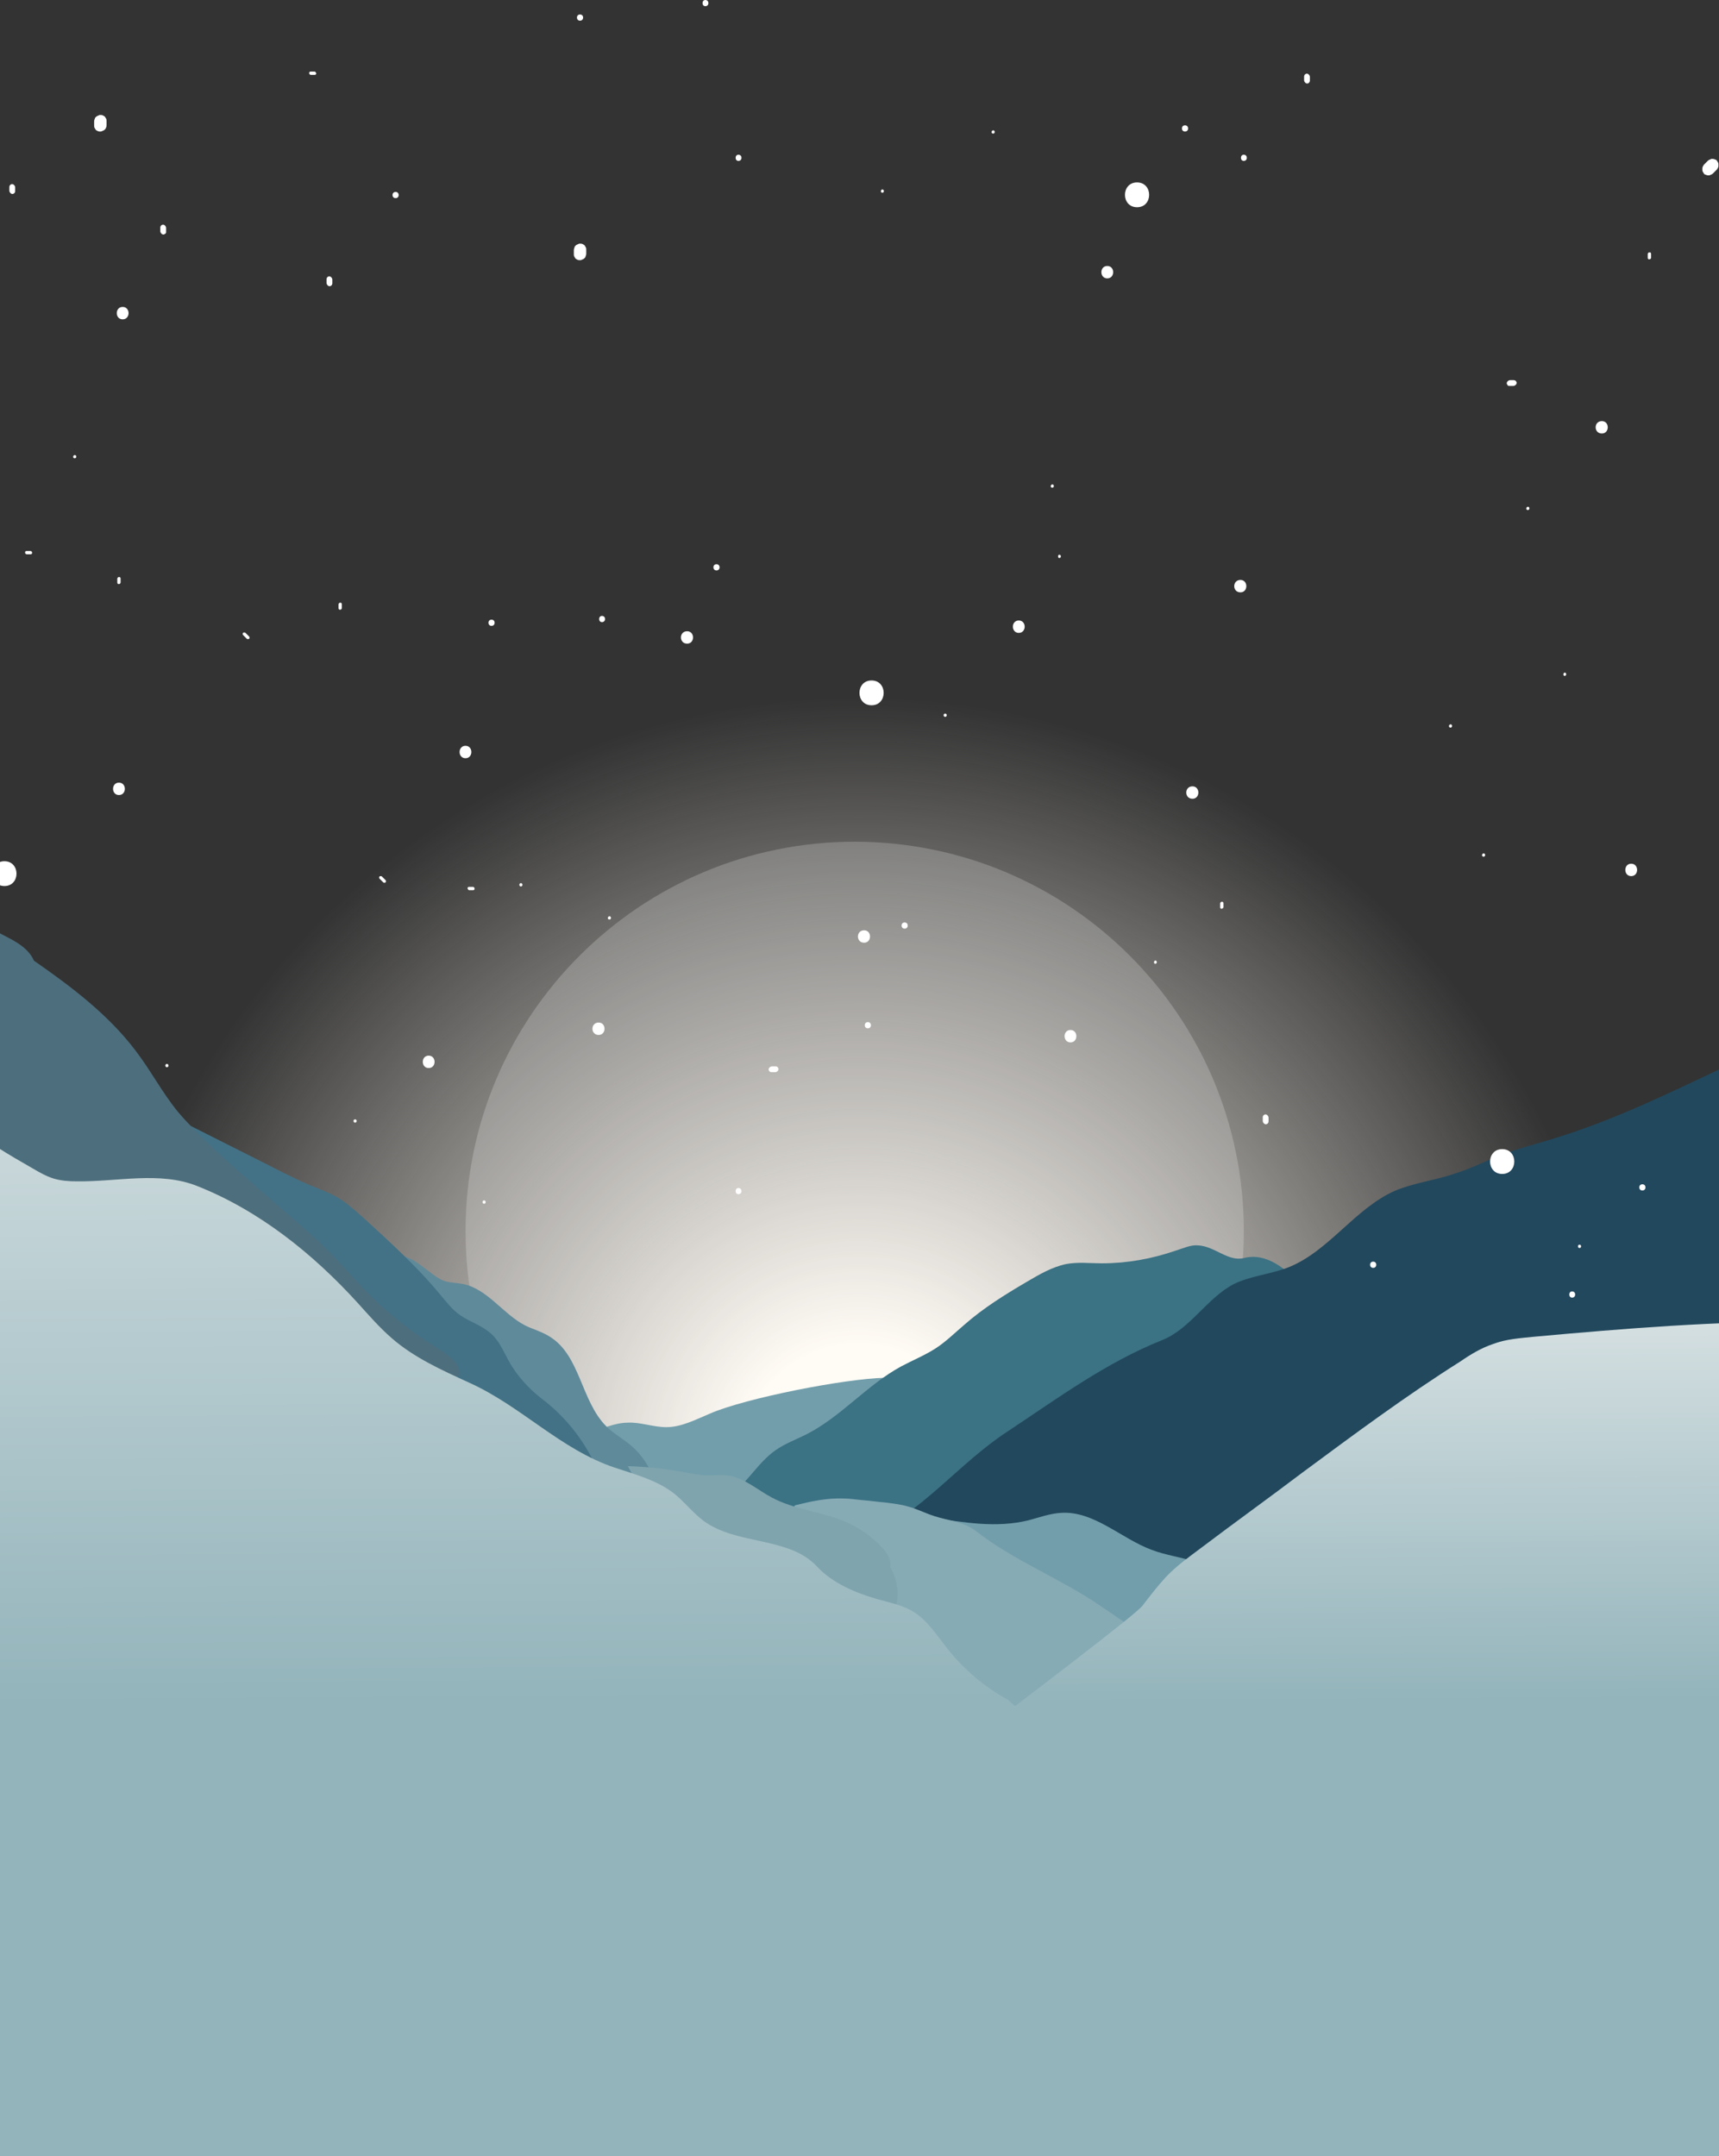 <svg width="1440" height="1806" viewBox="0 0 1440 1806" fill="none" xmlns="http://www.w3.org/2000/svg">
    <rect x="0" y="0" width="1440" height="1806" fill="#333333" stroke="none"/>
    <path d="M719.5 1862C1072.13 1862 1358 1576.13 1358 1223.5C1358 870.866 1072.13 585 719.5 585C366.866 585 81 870.866 81 1223.5C81 1576.13 366.866 1862 719.5 1862Z" fill="url(#paint0_radial_0_1)"/>
    <path opacity="0.21" d="M715.971 1357.03C895.999 1357.03 1041.94 1211.07 1041.94 1031.01C1041.94 850.962 895.999 705 715.971 705C535.942 705 390 850.962 390 1031.01C390 1211.07 535.942 1357.03 715.971 1357.03Z" fill="white"/>
    <path d="M191.581 1266.39C182.206 1264.51 173.456 1260.74 164.081 1258.23C137.207 1250.71 107.832 1253.22 82.832 1265.76C69.082 1272.66 57.207 1282.07 42.832 1287.09C28.457 1291.48 12.832 1290.85 -2.168 1292.74C-17.168 1294.62 -33.418 1299.01 -42.168 1311.56C-50.293 1322.85 -50.293 1338.53 -54.668 1351.7C-57.793 1362.37 -64.043 1371.78 -67.793 1382.44C-71.543 1393.11 -72.793 1405.03 -67.168 1415.06C-58.418 1430.12 -37.168 1432 -19.668 1432C69.707 1431.37 162.206 1429.49 241.581 1388.72C270.331 1373.66 296.581 1354.21 325.331 1340.41C342.206 1332.26 360.956 1325.98 374.081 1311.56C408.456 1273.29 334.081 1262.63 309.706 1257.61C269.706 1248.82 231.581 1273.92 191.581 1266.39Z" fill="#8DAEB5"/>
    <path d="M740.904 1154C708.369 1154.63 624.529 1170.9 594.497 1184.05C582.61 1189.05 570.722 1195.31 558.209 1195.31C546.947 1195.31 536.31 1190.93 525.674 1191.56C517.54 1191.56 509.406 1194.69 501.898 1197.19C481.251 1204.7 459.979 1212.21 441.834 1223.48C431.823 1229.74 422.439 1237.25 411.802 1242.26C394.909 1249.77 374.888 1251.65 363 1266.05C336.096 1299.22 292.299 1313.62 254.134 1333.65C246.626 1337.41 238.492 1341.79 229.733 1343.04C222.224 1344.29 215.342 1343.04 207.834 1343.04C179.679 1343.04 152.775 1358.06 130.251 1374.96C107.727 1391.86 87.08 1411.89 62.053 1426.29C61.428 1430.05 66.433 1434.43 70.187 1432.55H459.979C514.412 1432.55 561.963 1386.86 597 1344.92C604.508 1336.15 610.765 1326.76 618.898 1318.63C626.407 1311.12 635.166 1305.48 643.3 1299.22C668.952 1279.82 691.476 1257.28 710.246 1230.99C715.877 1222.86 721.508 1213.47 719.631 1204.08C716.503 1187.18 742.781 1171.53 740.904 1154Z" fill="#729EAB"/>
    <path d="M1041.8 1053.72C1028.68 1056.85 1017.42 1043.71 1003.67 1043.08C997.417 1042.46 991.166 1045.58 984.914 1047.46C964.909 1054.34 944.279 1058.1 923.023 1058.1C913.02 1058.1 903.018 1056.85 893.015 1058.72C881.137 1061.23 870.509 1067.49 859.882 1073.74C841.752 1084.38 823.622 1095.64 807.993 1109.41C799.866 1116.29 792.364 1123.8 783.612 1129.43C774.859 1135.07 764.232 1139.45 754.854 1144.45C726.097 1160.1 704.841 1186.38 675.458 1201.39C666.706 1205.77 657.954 1208.9 649.827 1214.53C635.448 1224.55 626.696 1240.82 612.942 1251.45C592.937 1267.1 563.554 1268.35 544.799 1285.87C524.169 1304.64 501.663 1319.66 476.031 1329.67C464.778 1334.05 452.9 1335.3 441.647 1340.31C421.017 1349.69 407.888 1370.34 389.134 1382.86C375.38 1392.25 356.625 1400.38 356 1416.65C526.044 1448.56 701.715 1419.15 874.886 1432.29C900.517 1434.17 926.149 1437.3 951.781 1435.42C969.91 1434.17 988.665 1431.67 1006.17 1427.91C1018.05 1425.41 1029.93 1422.91 1039.93 1416.65C1059.31 1404.76 1069.94 1381.61 1074.94 1359.08C1079.94 1336.55 1081.19 1313.4 1088.69 1291.5C1103.7 1248.32 1143.08 1211.41 1137.45 1166.35C1135.58 1151.96 1129.33 1138.82 1123.08 1125.68C1114.32 1108.16 1104.95 1090.64 1090.57 1076.87C1077.44 1063.11 1061.18 1048.71 1041.8 1053.72Z" fill="#3B7284"/>
    <path d="M1522 838C1511.38 851.131 1498.88 862.385 1485.13 871.764C1472.63 880.518 1458.26 886.771 1444.51 893.649C1398.26 915.533 1352.02 938.042 1303.28 953.049C1287.65 958.051 1271.41 961.802 1255.78 968.055C1243.28 973.057 1230.78 979.31 1218.29 983.061C1202.04 988.689 1184.54 990.565 1168.29 997.443C1134.55 1012.45 1112.67 1048.71 1078.3 1061.84C1063.31 1067.47 1047.06 1068.72 1033.31 1075.6C1010.81 1087.48 997.063 1113.12 973.316 1122.5C926.446 1141.25 885.826 1171.27 843.331 1199.4C803.336 1225.66 772.715 1266.31 728.97 1285.69C716.471 1291.32 703.348 1294.44 691.474 1301.32C670.227 1313.2 655.229 1334.46 634.606 1348.22C600.236 1371.35 553.991 1371.35 520.245 1395.11C505.872 1405.12 494.623 1418.87 479 1427H1516.38L1522 838Z" fill="#22485D"/>
    <path d="M372.597 1072.99C377.327 1074.42 382.53 1074.42 387.733 1075.37C408.546 1079.65 421.317 1100.55 439.765 1110.05C446.387 1113.38 453.956 1115.28 460.578 1119.56C486.121 1135.24 486.594 1173.25 507.88 1194.63C514.029 1200.8 522.07 1205.08 528.692 1210.78C541.464 1221.71 549.505 1237.39 550.924 1254.02C550.924 1255.92 551.397 1258.29 549.978 1260.19C548.086 1263.99 543.356 1264.94 539.099 1264.94C514.029 1265.89 489.905 1254.49 470.038 1238.81C450.172 1223.13 434.562 1203.18 419.425 1183.22C395.302 1151.86 371.651 1120.03 348.473 1088.2C342.797 1080.6 318.673 1058.26 331.917 1052.56C344.689 1048.29 361.244 1069.67 372.597 1072.99Z" fill="#5F8A9A"/>
    <path d="M142 934C173.849 950.256 205.698 966.033 237.547 982.289C244.678 985.635 251.808 989.46 258.938 992.329C267.019 995.676 275.101 998.544 282.706 1002.85C290.787 1007.63 297.442 1013.84 304.573 1020.06C326.439 1040.14 348.781 1060.22 367.795 1083.17C373.5 1089.86 378.729 1097.03 385.859 1101.82C394.416 1107.55 404.398 1110.42 412.004 1117.59C418.659 1123.81 421.986 1132.41 426.265 1140.06C432.92 1152.02 442.427 1162.53 453.36 1171.14C475.702 1187.87 492.815 1210.82 502.797 1236.64C503.748 1239.03 504.699 1241.9 503.273 1243.81C501.371 1247.64 496.142 1247.16 491.864 1246.68C429.117 1232.82 367.796 1209.39 316.457 1170.66C287.935 1149.15 262.741 1122.85 237.547 1097.03C222.811 1081.73 207.6 1065.96 194.289 1049.22C170.522 1018.15 155.31 970.814 142 934Z" fill="#437286"/>
    <path d="M-192.433 622C-170.013 632.039 -149.501 646.38 -131.851 663.111C-128.989 665.979 -125.65 669.325 -123.742 673.149C-121.357 677.929 -120.403 683.188 -117.54 687.968C-113.247 694.182 -105.615 696.573 -99.414 700.397C-83.195 710.435 -75.085 730.035 -58.867 739.595C-52.188 743.419 -44.079 745.332 -37.878 749.634C-29.291 755.37 -23.567 764.931 -15.935 771.623C-1.624 784.052 20.796 787.398 28.428 804.607C59.435 826.119 90.441 849.542 113.338 879.658C126.218 896.389 135.758 915.032 149.115 931.285C157.224 940.846 166.288 949.928 175.351 958.532C204.449 986.258 235.933 1011.59 265.985 1038.84C279.819 1051.75 292.221 1066.09 305.101 1079.95C323.705 1099.07 345.171 1116.28 368.068 1130.15C376.654 1135.4 386.672 1143.05 384.764 1152.61C367.114 1152.61 349.464 1156.44 331.814 1155.96C300.808 1154.52 272.664 1138.27 245.95 1122.5C170.104 1077.08 95.211 1030.24 20.319 982.912C7.916 975.264 -4.486 967.137 -16.889 959.489C-57.913 933.675 -87.488 893.521 -128.989 868.663C-153.794 853.844 -181.938 839.025 -192.433 812.256C-196.249 803.173 -191.956 793.134 -191.479 783.574L-192.433 622Z" fill="#4D6E7D"/>
    <path d="M780 1270.92C807.061 1275.2 835.072 1279.96 861.659 1273.3C870.679 1270.92 879.699 1267.59 888.72 1267.11C916.256 1265.21 939.045 1288.53 964.682 1298.05C977.025 1302.81 990.319 1304.24 1002.66 1308.52C1026.4 1317.09 1044.92 1335.18 1065.33 1349.94C1101.89 1376.12 1146.99 1392.78 1175 1428C1174.53 1428 1174.53 1428 1174.53 1428H842.668C842.668 1420.38 842.668 1412.29 843.143 1404.68C836.496 1399.92 830.324 1393.73 825.577 1386.59C819.88 1378.5 816.082 1369.45 810.859 1361.36C807.061 1355.65 803.263 1350.41 799.465 1345.17C784.748 1324.23 781.899 1295.67 780 1270.92Z" fill="#729EAB"/>
    <path d="M89.253 104.629C89.253 103.59 89.253 102.551 89.253 101.511C89.253 100.818 89.253 100.125 88.906 99.433C88.56 98.74 88.213 98.393 87.867 97.7C87.521 97.354 86.828 97.007 86.135 96.661C85.442 96.314 84.749 96.314 84.056 96.314C83.71 96.314 83.017 96.314 82.671 96.661C81.632 97.007 80.939 97.354 80.246 98.047C79.9 98.393 79.553 98.74 79.553 99.086C79.207 99.779 78.86 100.818 78.86 101.858C78.86 102.897 78.86 103.936 78.86 104.976C78.86 105.669 78.86 106.362 79.207 107.055C79.553 107.747 79.9 108.094 80.246 108.787C80.592 109.133 81.285 109.48 81.978 109.826C82.671 110.173 83.364 110.173 84.056 110.173C84.403 110.173 85.096 110.173 85.442 109.826C86.481 109.48 87.174 109.133 87.867 108.44C88.213 108.094 88.56 107.747 88.56 107.401C89.253 106.362 89.253 105.322 89.253 104.629Z" fill="white"/>
    <path d="M102.763 267.464C109.344 267.464 109.344 257.07 102.763 257.07C96.181 257.07 96.181 267.464 102.763 267.464Z" fill="white"/>
    <path d="M389.936 635.052C396.517 635.052 396.517 624.658 389.936 624.658C383.354 624.658 383.354 635.052 389.936 635.052Z" fill="white"/>
    <path d="M575.611 539.085C582.193 539.085 582.193 528.691 575.611 528.691C568.683 528.691 568.683 539.085 575.611 539.085Z" fill="white"/>
    <path d="M1039.11 496.124C1045.69 496.124 1045.69 485.73 1039.11 485.73C1032.18 485.73 1032.18 496.124 1039.11 496.124Z" fill="white"/>
    <path d="M998.922 669.005C1005.5 669.005 1005.5 658.611 998.922 658.611C991.994 658.611 991.994 669.005 998.922 669.005Z" fill="white"/>
    <path d="M1341.87 363.085C1348.45 363.085 1348.45 352.691 1341.87 352.691C1334.94 352.691 1334.94 363.085 1341.87 363.085Z" fill="white"/>
    <path d="M1366.46 733.792C1373.04 733.792 1373.04 723.398 1366.46 723.398C1359.88 723.398 1359.88 733.792 1366.46 733.792Z" fill="white"/>
    <path d="M896.732 873.067C903.314 873.067 903.314 862.674 896.732 862.674C890.15 862.674 890.15 873.067 896.732 873.067Z" fill="white"/>
    <path d="M359.105 894.548C365.687 894.548 365.687 884.154 359.105 884.154C352.523 884.154 352.523 894.548 359.105 894.548Z" fill="white"/>
    <path d="M480.695 209.606C480.695 210.645 480.695 211.685 480.695 212.724C480.695 213.417 480.695 214.11 481.041 214.803C481.388 215.496 481.734 215.842 482.08 216.535C482.427 216.881 483.12 217.228 483.812 217.574C484.505 217.921 485.198 217.921 485.891 217.921C486.237 217.921 486.93 217.921 487.277 217.574C488.316 217.228 489.009 216.881 489.701 216.188C490.048 215.842 490.394 215.496 490.394 215.149C490.741 214.456 491.087 213.417 491.087 212.377C491.087 211.338 491.087 210.299 491.087 209.259C491.087 208.566 491.087 207.874 490.741 207.181C490.394 206.488 490.048 206.141 489.701 205.448C489.355 205.102 488.662 204.755 487.969 204.409C487.277 204.062 486.584 204.062 485.891 204.062C485.544 204.062 484.852 204.062 484.505 204.409C483.466 204.755 482.773 205.102 482.08 205.795C481.734 206.141 481.388 206.488 481.388 206.834C481.041 207.874 480.695 208.566 480.695 209.606Z" fill="white"/>
    <path d="M1435.05 145.165C1436.09 144.126 1437.13 143.086 1438.17 142.047C1438.52 141.7 1438.86 141.008 1439.21 140.315C1439.55 139.622 1439.55 138.929 1439.55 138.236C1439.55 137.543 1439.55 136.85 1439.21 136.157C1438.86 135.464 1438.52 135.118 1438.17 134.425C1437.82 134.078 1437.48 133.732 1437.13 133.732C1436.44 133.386 1435.4 133.039 1434.36 133.039C1434.01 133.039 1433.32 133.039 1432.97 133.386C1431.93 133.732 1431.24 134.078 1430.55 134.771C1429.51 135.811 1428.47 136.85 1427.43 137.889C1427.08 138.236 1426.74 138.929 1426.39 139.622C1426.04 140.315 1426.04 141.008 1426.04 141.7C1426.04 142.393 1426.04 143.086 1426.39 143.779C1426.74 144.472 1427.08 144.819 1427.43 145.511C1427.78 145.858 1428.12 146.204 1428.47 146.204C1429.16 146.551 1430.2 146.897 1431.24 146.897C1431.59 146.897 1432.28 146.897 1432.63 146.551C1433.67 146.204 1434.36 145.858 1435.05 145.165Z" fill="white"/>
    <path d="M927.562 233.165C934.144 233.165 934.144 222.771 927.562 222.771C920.981 222.771 920.981 233.165 927.562 233.165Z" fill="white"/>
    <path d="M853.431 530.077C860.013 530.077 860.013 519.684 853.431 519.684C846.849 519.684 846.849 530.077 853.431 530.077Z" fill="white"/>
    <path d="M501.479 866.831C508.061 866.831 508.061 856.438 501.479 856.438C494.551 856.438 494.551 866.831 501.479 866.831Z" fill="white"/>
    <path d="M99.645 665.888C106.227 665.888 106.227 655.494 99.645 655.494C93.063 655.494 93.063 665.888 99.645 665.888Z" fill="white"/>
    <path d="M723.874 789.571C730.456 789.571 730.456 779.178 723.874 779.178C716.946 779.178 716.946 789.571 723.874 789.571Z" fill="white"/>
    <path d="M331.393 165.953C334.857 165.953 334.857 160.756 331.393 160.756C327.928 160.756 327.928 165.953 331.393 165.953Z" fill="white"/>
    <path d="M139.135 194.015C139.135 192.975 139.135 191.936 139.135 190.897C139.135 190.204 138.789 189.511 138.443 189.164C138.096 188.818 138.096 188.818 137.75 188.471C137.403 188.471 137.057 188.125 136.711 188.125C136.018 188.125 135.325 188.471 134.979 188.818C134.632 189.164 134.286 189.857 134.286 190.55C134.286 191.59 134.286 192.629 134.286 193.668C134.286 194.361 134.632 195.054 134.979 195.401C135.325 195.747 135.325 195.747 135.671 196.093C136.018 196.093 136.364 196.44 136.711 196.44C137.403 196.44 138.096 196.093 138.443 195.747C139.136 195.401 139.135 194.708 139.135 194.015Z" fill="white"/>
    <path d="M12.696 160.062C12.696 159.022 12.696 157.983 12.696 156.944C12.696 156.251 12.35 155.558 12.004 155.211C11.657 154.865 11.657 154.865 11.311 154.518C10.964 154.518 10.618 154.172 10.271 154.172C9.579 154.172 8.886 154.518 8.539 154.865C8.193 155.211 7.847 155.904 7.847 156.597C7.847 157.636 7.847 158.676 7.847 159.715C7.847 160.408 8.193 161.101 8.539 161.447C8.886 161.794 8.886 161.794 9.232 162.14C9.579 162.14 9.925 162.487 10.271 162.487C10.964 162.487 11.657 162.14 12.004 161.794C12.35 161.447 12.696 160.755 12.696 160.062Z" fill="white"/>
    <path d="M600.206 477.761C603.67 477.761 603.67 472.564 600.206 472.564C596.742 472.564 596.742 477.761 600.206 477.761Z" fill="white"/>
    <path d="M504.25 521.068C507.715 521.068 507.715 515.871 504.25 515.871C501.133 515.871 501.133 521.068 504.25 521.068Z" fill="white"/>
    <path d="M757.822 777.793C761.286 777.793 761.286 772.596 757.822 772.596C754.358 772.596 754.358 777.793 757.822 777.793Z" fill="white"/>
    <path d="M726.991 861.289C730.456 861.289 730.456 856.092 726.991 856.092C723.527 856.092 723.527 861.289 726.991 861.289Z" fill="white"/>
    <path d="M649.742 893.162C648.703 893.162 647.664 893.162 646.625 893.162C645.932 893.162 645.239 893.509 644.893 893.855C644.546 894.202 644.546 894.201 644.2 894.548C644.2 894.894 643.853 895.241 643.853 895.587C643.853 896.28 644.2 896.973 644.546 897.32C644.893 897.666 645.585 898.012 646.278 898.012C647.317 898.012 648.357 898.012 649.396 898.012C650.089 898.012 650.781 897.666 651.128 897.32C651.474 896.973 651.474 896.973 651.821 896.627C651.821 896.28 652.167 895.934 652.167 895.587C652.167 894.894 651.821 894.202 651.474 893.855C650.782 893.162 650.435 893.162 649.742 893.162Z" fill="white"/>
    <path d="M618.565 1000.22C622.03 1000.22 622.03 995.02 618.565 995.02C615.448 995.02 615.448 1000.22 618.565 1000.22Z" fill="white"/>
    <path d="M1150.3 1061.89C1153.77 1061.89 1153.77 1056.69 1150.3 1056.69C1146.84 1056.69 1146.84 1061.89 1150.3 1061.89Z" fill="white"/>
    <path d="M1316.93 1086.83C1320.39 1086.83 1320.39 1081.63 1316.93 1081.63C1313.81 1081.63 1313.81 1086.83 1316.93 1086.83Z" fill="white"/>
    <path d="M1375.82 997.099C1379.28 997.099 1379.28 991.902 1375.82 991.902C1372.35 991.902 1372.35 997.099 1375.82 997.099Z" fill="white"/>
    <path d="M618.565 134.771C622.03 134.771 622.03 129.574 618.565 129.574C615.448 129.574 615.448 134.771 618.565 134.771Z" fill="white"/>
    <path d="M485.891 17.322C489.355 17.322 489.355 12.125 485.891 12.125C482.427 12.125 482.427 17.322 485.891 17.322Z" fill="white"/>
    <path d="M590.853 5.197C594.317 5.197 594.317 0 590.853 0C587.735 0 587.735 5.197 590.853 5.197Z" fill="white"/>
    <path d="M1097.3 67.56C1097.3 66.52 1097.3 65.481 1097.3 64.442C1097.3 63.749 1096.96 63.056 1096.61 62.709C1096.26 62.363 1096.26 62.363 1095.92 62.016C1095.57 62.016 1095.22 61.67 1094.88 61.67C1094.18 61.67 1093.49 62.016 1093.15 62.363C1092.8 62.709 1092.45 63.402 1092.45 64.095C1092.45 65.135 1092.45 66.174 1092.45 67.213C1092.45 67.906 1092.8 68.599 1093.15 68.945C1093.49 69.292 1093.49 69.292 1093.84 69.638C1094.18 69.638 1094.53 69.985 1094.88 69.985C1095.57 69.985 1096.26 69.638 1096.61 69.292C1096.96 68.599 1097.3 68.253 1097.3 67.56Z" fill="white"/>
    <path d="M992.687 110.173C996.151 110.173 996.151 104.977 992.687 104.977C989.223 104.977 989.223 110.173 992.687 110.173Z" fill="white"/>
    <path d="M1041.88 134.771C1045.34 134.771 1045.34 129.574 1041.88 129.574C1038.76 129.574 1038.76 134.771 1041.88 134.771Z" fill="white"/>
    <path d="M1264.62 323.243C1265.66 323.243 1266.7 323.243 1267.74 323.243C1268.43 323.243 1269.12 322.896 1269.47 322.55C1269.81 322.204 1269.81 322.204 1270.16 321.857C1270.16 321.511 1270.51 321.164 1270.51 320.818C1270.51 320.125 1270.16 319.432 1269.81 319.085C1269.47 318.739 1268.77 318.393 1268.08 318.393C1267.04 318.393 1266 318.393 1264.96 318.393C1264.27 318.393 1263.58 318.739 1263.23 319.085C1262.89 319.432 1262.89 319.432 1262.54 319.778C1262.54 320.125 1262.19 320.471 1262.19 320.818C1262.19 321.511 1262.54 322.204 1262.89 322.55C1263.23 323.243 1263.93 323.243 1264.62 323.243Z" fill="white"/>
    <path d="M1057.81 935.777C1057.81 936.816 1057.81 937.856 1057.81 938.895C1057.81 939.588 1058.16 940.281 1058.5 940.627C1058.85 940.974 1058.85 940.974 1059.2 941.32C1059.54 941.32 1059.89 941.666 1060.24 941.666C1060.93 941.666 1061.62 941.32 1061.97 940.974C1062.32 940.627 1062.66 939.934 1062.66 939.241C1062.66 938.202 1062.66 937.163 1062.66 936.123C1062.66 935.43 1062.32 934.737 1061.97 934.391C1061.62 934.044 1061.62 934.044 1061.28 933.698C1060.93 933.698 1060.58 933.352 1060.24 933.352C1059.54 933.352 1058.85 933.698 1058.5 934.045C1058.16 934.391 1057.81 935.084 1057.81 935.777Z" fill="white"/>
    <path d="M278.392 237.321C278.392 236.282 278.392 235.243 278.392 234.203C278.392 233.51 278.046 232.817 277.699 232.471C277.353 232.125 277.353 232.125 277.006 231.778C276.66 231.778 276.313 231.432 275.967 231.432C275.274 231.432 274.581 231.778 274.235 232.125C273.889 232.471 273.542 233.164 273.542 233.857C273.542 234.896 273.542 235.936 273.542 236.975C273.542 237.668 273.889 238.361 274.235 238.707C274.581 239.054 274.581 239.054 274.928 239.4C275.274 239.4 275.621 239.747 275.967 239.747C276.66 239.747 277.353 239.4 277.699 239.054C278.046 238.707 278.392 238.014 278.392 237.321Z" fill="white"/>
    <path d="M411.759 524.187C415.223 524.187 415.223 518.99 411.759 518.99C408.295 518.99 408.295 524.187 411.759 524.187Z" fill="white"/>
    <path d="M791.77 600.406C793.502 600.406 793.502 597.635 791.77 597.635C790.038 597.635 790.038 600.406 791.77 600.406Z" fill="white"/>
    <path d="M887.379 467.369C889.111 467.369 889.111 464.598 887.379 464.598C885.993 464.598 885.993 467.369 887.379 467.369Z" fill="white"/>
    <path d="M881.49 408.471C883.222 408.471 883.222 405.699 881.49 405.699C879.758 406.046 879.758 408.471 881.49 408.471Z" fill="white"/>
    <path d="M739.116 161.447C740.848 161.447 740.848 158.676 739.116 158.676C737.73 158.676 737.384 161.447 739.116 161.447Z" fill="white"/>
    <path d="M831.953 111.904C833.685 111.904 833.685 109.133 831.953 109.133C830.221 109.479 830.221 111.904 831.953 111.904Z" fill="white"/>
    <path d="M263.496 59.938C262.457 59.938 261.418 59.938 260.379 59.938C260.032 59.938 259.686 59.938 259.339 60.284C258.993 60.63 258.993 60.977 258.993 61.323C258.993 62.016 259.686 62.709 260.379 62.709C261.418 62.709 262.457 62.709 263.496 62.709C263.843 62.709 264.189 62.709 264.536 62.363C264.882 62.016 264.882 61.67 264.882 61.323C264.536 60.63 264.189 59.938 263.496 59.938Z" fill="white"/>
    <path d="M62.579 383.873C64.311 383.873 64.311 381.102 62.579 381.102C60.847 381.448 60.847 383.873 62.579 383.873Z" fill="white"/>
    <path d="M22.396 464.25C23.435 464.25 24.474 464.25 25.513 464.25C25.86 464.25 26.206 464.25 26.553 463.904C26.899 463.557 26.899 463.211 26.899 462.864C26.899 462.171 26.206 461.479 25.513 461.479C24.474 461.479 23.435 461.479 22.396 461.479C22.049 461.479 21.703 461.478 21.357 461.825C21.01 462.171 21.01 462.518 21.01 462.864C21.01 463.557 21.703 464.25 22.396 464.25Z" fill="white"/>
    <path d="M1024.9 759.777C1024.9 758.738 1024.9 757.699 1024.9 756.659C1024.9 756.313 1024.9 755.966 1024.56 755.62C1024.21 755.273 1023.86 755.273 1023.52 755.273C1022.82 755.273 1022.13 755.966 1022.13 756.659C1022.13 757.699 1022.13 758.738 1022.13 759.777C1022.13 760.124 1022.13 760.47 1022.48 760.817C1022.82 761.163 1023.17 761.163 1023.52 761.163C1024.21 760.817 1024.9 760.47 1024.9 759.777Z" fill="white"/>
    <path d="M967.746 807.24C969.478 807.24 969.478 804.469 967.746 804.469C966.36 804.815 966.36 807.24 967.746 807.24Z" fill="white"/>
    <path d="M1242.79 717.51C1244.53 717.51 1244.53 714.738 1242.79 714.738C1241.06 715.085 1241.06 717.51 1242.79 717.51Z" fill="white"/>
    <path d="M1215.08 609.414C1216.81 609.414 1216.81 606.643 1215.08 606.643C1213.35 606.989 1213.35 609.414 1215.08 609.414Z" fill="white"/>
    <path d="M1310.69 566.108C1312.42 566.108 1312.42 563.336 1310.69 563.336C1309.3 563.682 1309.3 566.108 1310.69 566.108Z" fill="white"/>
    <path d="M1279.86 427.18C1281.59 427.18 1281.59 424.408 1279.86 424.408C1278.13 424.755 1278.13 427.18 1279.86 427.18Z" fill="white"/>
    <path d="M1383.09 215.842C1383.09 214.802 1383.09 213.763 1383.09 212.724C1383.09 212.377 1383.09 212.031 1382.74 211.684C1382.4 211.338 1382.05 211.338 1381.7 211.338C1381.01 211.338 1380.32 212.031 1380.32 212.724C1380.32 213.763 1380.32 214.802 1380.32 215.842C1380.32 216.188 1380.32 216.535 1380.67 216.881C1381.01 217.228 1381.36 217.228 1381.7 217.228C1382.74 216.881 1383.09 216.535 1383.09 215.842Z" fill="white"/>
    <path d="M1323.16 1045.26C1324.89 1045.26 1324.89 1042.48 1323.16 1042.48C1321.43 1042.48 1321.43 1045.26 1323.16 1045.26Z" fill="white"/>
    <path d="M405.524 1008.19C407.256 1008.19 407.256 1005.41 405.524 1005.41C403.792 1005.41 403.792 1008.19 405.524 1008.19Z" fill="white"/>
    <path d="M297.444 940.279C299.176 940.279 299.176 937.508 297.444 937.508C295.712 937.508 295.712 940.279 297.444 940.279Z" fill="white"/>
    <path d="M139.828 893.856C141.56 893.856 141.56 891.084 139.828 891.084C138.096 891.084 138.096 893.856 139.828 893.856Z" fill="white"/>
    <path d="M323.079 737.258C322.039 736.218 321 735.179 319.961 734.139C319.615 733.793 319.268 733.793 318.922 733.793C318.575 733.793 318.229 733.793 317.883 734.139C317.536 734.486 317.536 735.525 317.883 735.872C318.922 736.911 319.961 737.95 321 738.99C321.347 739.336 321.693 739.336 322.039 739.336C322.386 739.336 322.732 739.336 323.079 738.99C323.425 738.297 323.425 737.604 323.079 737.258Z" fill="white"/>
    <path d="M393.053 745.572C394.092 745.572 395.132 745.572 396.171 745.572C396.517 745.572 396.864 745.572 397.21 745.226C397.557 744.88 397.557 744.533 397.557 744.187C397.557 743.494 396.864 742.801 396.171 742.801C395.132 742.801 394.092 742.801 393.053 742.801C392.707 742.801 392.36 742.801 392.014 743.147C391.668 743.494 391.668 743.84 391.668 744.187C392.014 744.879 392.36 745.572 393.053 745.572Z" fill="white"/>
    <path d="M436.354 742.453C438.086 742.453 438.086 739.682 436.354 739.682C434.622 739.682 434.622 742.453 436.354 742.453Z" fill="white"/>
    <path d="M510.486 770.17C512.218 770.17 512.218 767.398 510.486 767.398C508.754 767.745 508.754 770.17 510.486 770.17Z" fill="white"/>
    <path d="M98.259 484.69C98.259 485.73 98.259 486.769 98.259 487.809C98.259 488.155 98.259 488.501 98.606 488.848C98.952 489.194 99.299 489.194 99.645 489.194C100.338 489.194 101.031 488.501 101.031 487.809C101.031 486.769 101.031 485.73 101.031 484.69C101.031 484.344 101.031 483.998 100.684 483.651C100.338 483.305 99.991 483.305 99.645 483.305C98.952 483.305 98.259 483.998 98.259 484.69Z" fill="white"/>
    <path d="M208.764 533.195C207.725 532.156 206.685 531.116 205.646 530.077C205.3 529.73 204.953 529.73 204.607 529.73C204.26 529.73 203.914 529.73 203.568 530.077C203.221 530.423 203.221 531.463 203.568 531.809C204.607 532.849 205.646 533.888 206.685 534.927C207.032 535.274 207.378 535.274 207.725 535.274C208.071 535.274 208.417 535.274 208.764 534.927C209.11 534.581 209.11 533.541 208.764 533.195Z" fill="white"/>
    <path d="M286.359 509.289C286.359 508.25 286.359 507.21 286.359 506.171C286.359 505.825 286.359 505.478 286.013 505.132C285.666 504.785 285.32 504.785 284.974 504.785C284.281 504.785 283.588 505.478 283.588 506.171C283.588 507.21 283.588 508.25 283.588 509.289C283.588 509.636 283.588 509.982 283.934 510.328C284.281 510.675 284.627 510.675 284.974 510.675C285.667 510.675 286.359 509.982 286.359 509.289Z" fill="white"/>
    <path d="M730.109 590.707C743.619 590.707 743.619 569.92 730.109 569.92C716.599 569.92 716.599 590.707 730.109 590.707Z" fill="white"/>
    <path d="M3.69 742.108C17.2 742.108 17.2 721.32 3.69 721.32C-9.474 721.32 -9.474 742.108 3.69 742.108Z" fill="white"/>
    <path d="M952.504 173.574C966.014 173.574 966.014 152.787 952.504 152.787C938.994 152.787 938.994 173.574 952.504 173.574Z" fill="white"/>
    <path d="M1258.38 983.24C1271.89 983.24 1271.89 962.453 1258.38 962.453C1244.87 962.453 1244.87 983.24 1258.38 983.24Z" fill="white"/>
    <path d="M666.002 1260.77C679.287 1257.44 692.573 1254.58 706.332 1255.05C712.026 1255.05 717.245 1256.01 722.938 1256.48C729.107 1256.96 735.275 1257.91 741.443 1258.39C747.611 1259.34 754.253 1259.82 760.421 1261.73C768.013 1263.63 775.13 1267.45 782.721 1269.83C794.583 1273.64 807.394 1274.6 817.358 1282.22C849.621 1307.49 889.002 1322.27 922.689 1345.63C943.566 1359.93 964.443 1373.75 986.268 1386.62C991.013 1389 995.283 1391.86 1000.03 1394.73C1006.67 1399.02 1012.36 1404.26 1018.06 1409.5C1027.55 1418.08 1037.04 1426.66 1047 1435.24C1044.15 1436.67 1041.31 1435.72 1037.99 1435.24C1032.77 1434.29 1027.07 1434.77 1021.85 1434.77H734.326L734.8 1421.42C738.121 1411.89 731.479 1400.92 728.158 1391.86C726.26 1387.1 725.311 1381.85 723.413 1377.09C717.245 1362.79 703.96 1353.25 691.149 1344.67C678.338 1336.09 665.053 1326.56 658.885 1312.26C656.038 1305.11 655.09 1296.53 656.987 1288.9C657.936 1280.79 660.309 1268.4 666.002 1260.77Z" fill="#86ABB5"/>
    <path d="M526 1228C541.322 1228.47 556.165 1229.9 571.008 1232.74C576.754 1233.69 582.978 1235.11 589.202 1235.58C596.385 1236.05 604.046 1234.63 611.228 1236.05C624.155 1238.42 634.689 1247.9 646.181 1254.06C665.333 1264.48 687.837 1265.9 707.947 1274.43C718.959 1279.17 729.493 1286.28 737.633 1294.81C742.421 1299.54 746.73 1305.7 745.772 1312.34C751.039 1322.29 753.912 1333.66 750.56 1344.56C747.209 1355.45 737.154 1364.46 726.141 1363.98C721.832 1363.98 717.044 1362.56 713.214 1361.14C707.468 1359.24 702.201 1357.35 696.455 1355.45C689.273 1353.08 682.091 1350.72 675.388 1347.4C667.727 1343.61 660.545 1339.34 653.363 1335.08C632.774 1323.71 609.791 1316.13 593.991 1299.07C589.202 1294.33 585.372 1288.65 580.584 1283.91C573.402 1276.33 564.783 1270.64 556.644 1264.48C555.207 1263.54 553.292 1262.59 551.377 1261.17C539.885 1252.16 532.703 1240.79 526 1228Z" fill="#7FA4AE"/>
    <path d="M-153 856C-128.217 863.148 -115.349 891.741 -92.948 904.608C-81.51 911.28 -67.689 913.662 -56.25 920.334C-46.718 925.576 -38.616 933.678 -30.037 940.826C-12.403 955.599 7.138 967.036 27.155 978.473C32.874 981.809 38.593 985.145 44.789 987.051C50.985 988.957 57.657 989.434 64.329 989.434C98.168 989.91 133.436 980.856 164.892 993.246C216.841 1013.74 262.118 1049.96 299.77 1091.42C308.825 1101.42 317.881 1111.91 328.366 1120.96C346.953 1137.16 370.307 1147.65 393.183 1158.13C436.554 1177.67 469.439 1213.89 514.716 1229.14C531.874 1234.86 549.985 1239.62 564.283 1250.58C573.338 1257.73 580.487 1267.26 589.543 1273.93C617.662 1294.43 661.033 1286.8 684.386 1312.06C697.254 1325.88 716.318 1333.98 734.429 1339.22C744.437 1342.08 754.923 1343.99 763.978 1349.23C776.37 1356.38 784.472 1369.24 793.527 1380.68C807.349 1398.31 824.983 1413.09 845 1424.05C843.094 1424.05 995.93 1552 994.5 1552L-138 2448L-153 856Z" fill="url(#paint1_linear_0_1)"/>
    <path d="M1513.62 1107.04C1437.33 1106.42 1361.03 1112.68 1285.36 1119.56C1273.48 1120.81 1261.6 1121.44 1250.34 1125.82C1240.96 1128.95 1231.58 1134.58 1223.45 1140.22C1177.79 1169.01 1134.02 1201.55 1090.87 1233.47C1062.73 1254.76 1033.96 1275.41 1005.82 1296.69C995.81 1304.2 985.178 1311.71 976.423 1321.1C969.544 1328.61 963.29 1336.75 957.036 1344.88C937.024 1371.8 -281.988 2271.09 -302 2298L1488 2392L1513.62 1107.04Z" fill="url(#paint2_linear_0_1)"/>
    <defs>
    <radialGradient id="paint0_radial_0_1" cx="0" cy="0" r="1" gradientUnits="userSpaceOnUse" gradientTransform="translate(719.5 1223.52) scale(638.516)">
    <stop offset="0.153" stop-color="#FFFAF2"/>
    <stop offset="1" stop-color="#FFFAF2" stop-opacity="0"/>
    </radialGradient>
    <linearGradient id="paint1_linear_0_1" x1="347.14" y1="1427.76" x2="343.939" y2="853.302" gradientUnits="userSpaceOnUse">
    <stop stop-color="#93B4BB"/>
    <stop offset="1" stop-color="#D4DFE1"/>
    </linearGradient>
    <linearGradient id="paint2_linear_0_1" x1="1207.07" y1="1425.73" x2="1205.3" y2="1108.49" gradientUnits="userSpaceOnUse">
    <stop stop-color="#93B4BB"/>
    <stop offset="1" stop-color="#D4DFE1"/>
    </linearGradient>
    </defs>
    </svg>
    
